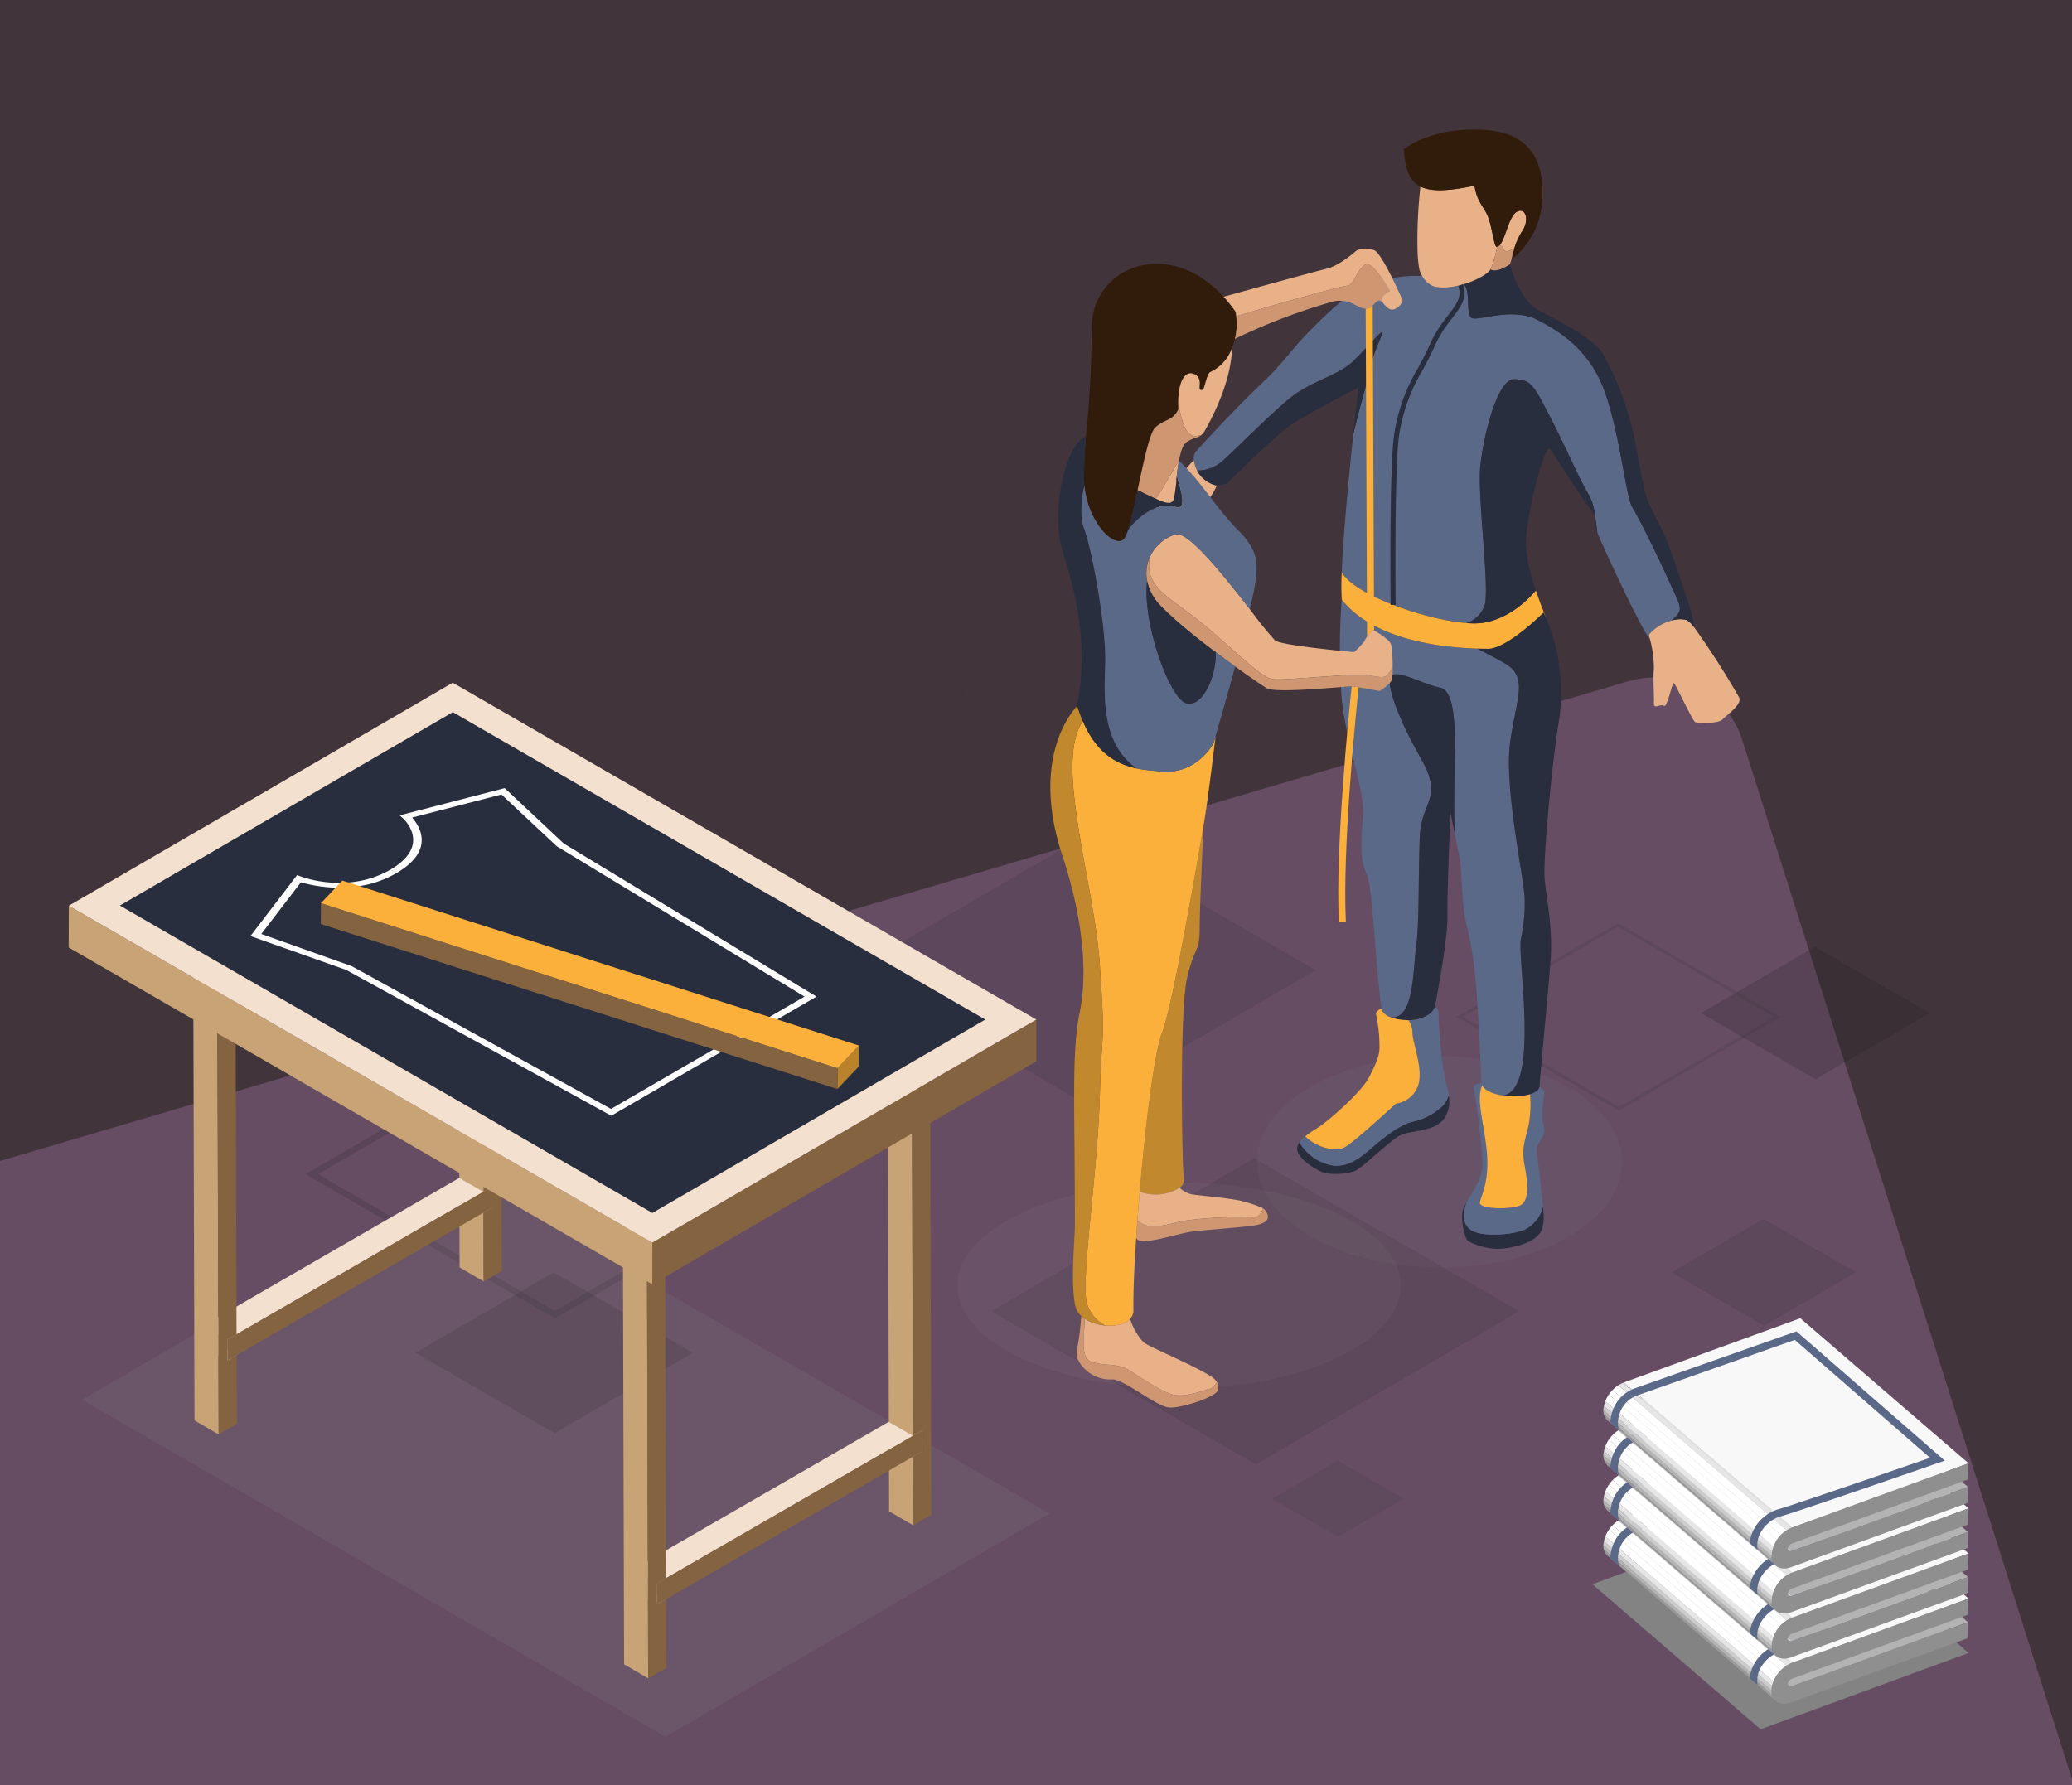 <svg xmlns="http://www.w3.org/2000/svg" xmlns:xlink="http://www.w3.org/1999/xlink" width="376" height="324" viewBox="0 0 376 324">
  <rect x="0" y="0" width="376" height="324" fill="#333333" stroke="none"/>
  <defs>
    <clipPath id="clip-path">
      <rect id="Rectángulo_34047" data-name="Rectángulo 34047" width="376" height="276" fill="#dc9ce8"/>
    </clipPath>
    <clipPath id="clip-path-2">
      <path id="Trazado_125062" data-name="Trazado 125062" d="M2193.773,1261.969l-30.527-26.326a.512.512,0,0,0,.52.055l30.527,26.325A.51.51,0,0,1,2193.773,1261.969Z" transform="translate(-2163.246 -1235.643)" fill="none"/>
    </clipPath>
    <clipPath id="clip-path-3">
      <path id="Trazado_125073" data-name="Trazado 125073" d="M2177.6,1245.763l-30.527-26.326a2.452,2.452,0,0,1-.772-1.989,5.925,5.925,0,0,1,3.728-4.927l30.527,26.326a5.923,5.923,0,0,0-3.727,4.926A2.451,2.451,0,0,0,2177.6,1245.763Z" transform="translate(-2146.297 -1212.522)" fill="none"/>
    </clipPath>
    <clipPath id="clip-path-4">
      <path id="Trazado_125080" data-name="Trazado 125080" d="M2193.773,1217.174l-30.527-26.326a.511.511,0,0,0,.52.055l30.527,26.326A.512.512,0,0,1,2193.773,1217.174Z" transform="translate(-2163.246 -1190.848)" fill="none"/>
    </clipPath>
    <clipPath id="clip-path-5">
      <path id="Trazado_125091" data-name="Trazado 125091" d="M2177.6,1200.97l-30.527-26.326a2.452,2.452,0,0,1-.772-1.989,5.925,5.925,0,0,1,3.728-4.927l30.527,26.325a5.924,5.924,0,0,0-3.727,4.927A2.451,2.451,0,0,0,2177.6,1200.97Z" transform="translate(-2146.297 -1167.729)" fill="none"/>
    </clipPath>
    <clipPath id="clip-path-6">
      <path id="Trazado_125098" data-name="Trazado 125098" d="M2193.773,1172.381l-30.527-26.326a.512.512,0,0,0,.52.055l30.527,26.325A.51.51,0,0,1,2193.773,1172.381Z" transform="translate(-2163.246 -1146.055)" fill="none"/>
    </clipPath>
    <clipPath id="clip-path-7">
      <path id="Trazado_125109" data-name="Trazado 125109" d="M2177.6,1156.177l-30.527-26.326a2.452,2.452,0,0,1-.772-1.989,5.924,5.924,0,0,1,3.728-4.926l30.527,26.325a5.924,5.924,0,0,0-3.727,4.926A2.45,2.45,0,0,0,2177.6,1156.177Z" transform="translate(-2146.297 -1122.936)" fill="none"/>
    </clipPath>
    <clipPath id="clip-path-8">
      <path id="Trazado_125116" data-name="Trazado 125116" d="M2193.773,1127.586l-30.527-26.326a.51.51,0,0,0,.52.055l30.527,26.326A.512.512,0,0,1,2193.773,1127.586Z" transform="translate(-2163.246 -1101.26)" fill="none"/>
    </clipPath>
    <clipPath id="clip-path-9">
      <path id="Trazado_125127" data-name="Trazado 125127" d="M2177.6,1111.382l-30.527-26.326a2.452,2.452,0,0,1-.772-1.989,5.925,5.925,0,0,1,3.728-4.926l30.527,26.325a5.924,5.924,0,0,0-3.727,4.927A2.451,2.451,0,0,0,2177.6,1111.382Z" transform="translate(-2146.297 -1078.141)" fill="none"/>
    </clipPath>
  </defs>
  <g id="Grupo_96748" data-name="Grupo 96748" transform="translate(-1020 -2260)">
    <g id="Grupo_88471" data-name="Grupo 88471" transform="translate(1020 2260)">
      <rect id="Rectángulo_33717" data-name="Rectángulo 33717" width="376" height="324" fill="#f739a8" opacity="0.07"/>
      <g id="Grupo_88470" data-name="Grupo 88470" transform="translate(0 45)">
        <rect id="Rectángulo_33714" data-name="Rectángulo 33714" width="376" height="279" fill="none" opacity="0.07"/>
        <g id="Enmascarar_grupo_61" data-name="Enmascarar grupo 61" transform="translate(0 3)" opacity="0.24" clip-path="url(#clip-path)">
          <path id="Trazado_122678" data-name="Trazado 122678" d="M16.343,0,458.581,4.5c9.118.093,16.585,7.337,16.678,16.18L479.4,415.709a15.867,15.867,0,0,1-16.342,15.844l-442.238-4.5c-9.118-.093-16.585-7.337-16.678-16.18L0,15.845A15.867,15.867,0,0,1,16.343,0Z" transform="translate(440.236 477.956) rotate(163)" fill="#dc9ce8"/>
        </g>
      </g>
    </g>
    <g id="Grupo_89669" data-name="Grupo 89669" transform="translate(341.472 2087.941)" style="isolation: isolate">
      <g id="Grupo_89501" data-name="Grupo 89501" transform="translate(858.325 382.273)" opacity="0.111" style="mix-blend-mode: screen;isolation: isolate">
        <g id="Grupo_89500" data-name="Grupo 89500" transform="translate(0 0)">
          <path id="Trazado_124996" data-name="Trazado 124996" d="M1519.772,1041.044l-47.792,27.773-48.1-27.773,47.792-27.773Z" transform="translate(-1423.875 -1013.271)" fill="#161616"/>
        </g>
      </g>
      <g id="Grupo_89503" data-name="Grupo 89503" transform="translate(981.893 393.3)" opacity="0.12" style="mix-blend-mode: screen;isolation: isolate">
        <g id="Grupo_89502" data-name="Grupo 89502" transform="translate(0)">
          <path id="Trazado_124997" data-name="Trazado 124997" d="M1998.5,1071.244l-16.655,9.678-16.765-9.679,16.655-9.679Z" transform="translate(-1965.078 -1061.564)" fill="#161616"/>
        </g>
      </g>
      <g id="Grupo_89505" data-name="Grupo 89505" transform="translate(909.362 437.142)" opacity="0.12" style="mix-blend-mode: screen;isolation: isolate">
        <g id="Grupo_89504" data-name="Grupo 89504">
          <path id="Trazado_124998" data-name="Trazado 124998" d="M1671.3,1260.5l-11.906,6.919-11.984-6.919,11.906-6.919Z" transform="translate(-1647.406 -1253.584)" fill="#2c2c2c"/>
        </g>
      </g>
      <g id="Grupo_89507" data-name="Grupo 89507" transform="translate(753.898 402.979)" opacity="0.153" style="mix-blend-mode: screen;isolation: isolate">
        <g id="Grupo_89506" data-name="Grupo 89506" transform="translate(0 0)">
          <path id="Trazado_124999" data-name="Trazado 124999" d="M1016.9,1118.554l-25.118,14.6-25.282-14.6,25.118-14.6Z" transform="translate(-966.503 -1103.957)" fill="#161616"/>
        </g>
      </g>
      <g id="Grupo_89509" data-name="Grupo 89509" transform="translate(748.833 327.619)" opacity="0.153" style="mix-blend-mode: screen;isolation: isolate">
        <g id="Grupo_89508" data-name="Grupo 89508" transform="translate(0)">
          <path id="Trazado_125000" data-name="Trazado 125000" d="M1026.086,797.576l-40.75,23.682-41.017-23.681,40.75-23.682Z" transform="translate(-944.319 -773.895)" fill="#161616"/>
        </g>
      </g>
      <g id="Grupo_89511" data-name="Grupo 89511" transform="translate(987.191 343.91)" opacity="0.178" style="mix-blend-mode: screen;isolation: isolate">
        <g id="Grupo_89510" data-name="Grupo 89510" transform="translate(0 0)">
          <path id="Trazado_125001" data-name="Trazado 125001" d="M2029.764,857.261l-20.673,12.014-20.808-12.013,20.673-12.014Z" transform="translate(-1988.283 -845.248)" fill="#161616"/>
        </g>
      </g>
      <g id="Grupo_89513" data-name="Grupo 89513" transform="translate(833.449 323.851)" opacity="0.117" style="mix-blend-mode: screen;isolation: isolate">
        <g id="Grupo_89512" data-name="Grupo 89512" transform="translate(0 0)">
          <path id="Trazado_125002" data-name="Trazado 125002" d="M1398.762,781.673l-41.783,24.282-42.055-24.28,41.783-24.282Z" transform="translate(-1314.924 -757.392)" fill="#161616"/>
        </g>
      </g>
      <g id="Grupo_89515" data-name="Grupo 89515" transform="translate(942.861 339.601)" opacity="0.14" style="mix-blend-mode: screen;isolation: isolate">
        <g id="Grupo_89514" data-name="Grupo 89514" transform="translate(0 0)">
          <path id="Trazado_125003" data-name="Trazado 125003" d="M1823.411,826.373l29.478,17.019-29.287,17.02-29.479-17.019Zm.188,33.355,28.109-16.335-28.294-16.335-28.109,16.335,28.294,16.335Z" transform="translate(-1794.124 -826.373)" fill="#2c2c2c"/>
        </g>
      </g>
      <g id="Grupo_89517" data-name="Grupo 89517" transform="translate(733.966 359.024)" opacity="0.161" style="mix-blend-mode: screen;isolation: isolate">
        <g id="Grupo_89516" data-name="Grupo 89516" transform="translate(0 0)">
          <path id="Trazado_125004" data-name="Trazado 125004" d="M924.191,911.441l45.278,26.142-44.984,26.142-45.279-26.141Zm.287,50.966L967.2,937.583l-43-24.825-42.718,24.825,43,24.824Z" transform="translate(-879.207 -911.441)" fill="#161616"/>
        </g>
      </g>
      <g id="Grupo_89527" data-name="Grupo 89527" transform="translate(885.867 195.577)">
        <g id="Grupo_89518" data-name="Grupo 89518" transform="translate(20.781 168.152)" opacity="0.095" style="isolation: isolate">
          <path id="Trazado_125005" data-name="Trazado 125005" d="M1691.961,937.668c12.971,7.489,13.037,19.629.15,27.119s-33.846,7.49-46.817,0-13.039-19.631-.153-27.12S1678.99,930.179,1691.961,937.668Z" transform="translate(-1635.521 -932.051)" fill="#838383"/>
        </g>
        <g id="Grupo_89526" data-name="Grupo 89526" transform="translate(0 0)">
          <g id="Grupo_89519" data-name="Grupo 89519" transform="translate(9.301 24.439)">
            <path id="Trazado_125006" data-name="Trazado 125006" d="M1671.49,367.306c-2.661-5.854-5.55-11.555-6.69-13.456s-2.2-12.924-4.866-20.6-7.906-11.222-13-13.707c-4.333-1.688-9.453.306-11,.051s-.348-4.184-1.545-6.04c-.042-.065-.068-.123-.1-.184a10.629,10.629,0,0,1-5.537.412,4.189,4.189,0,0,1-2.085-1.895,27.555,27.555,0,0,0-4.707.267c-4.587.737-5.723.84-7.107,1.91a100.767,100.767,0,0,0-9.007,8.239c-2.308,2.357-4.838,5.789-7.3,8.135-6.823,6.5-12.271,12.591-12.924,13.3a2.138,2.138,0,0,0-.37,1.6,5.17,5.17,0,0,0,.583,1.865,6.957,6.957,0,0,0,4.763-1.866c2.281-2.048,7.982-7.872,11.973-11.179s8.9-4.105,11.746-6.956,5.131-5.588,5.131-5.045-2.052,4.475-2.737,8.465c-.289,1.684-1.41,5.2-2.531,10.02-.787,7.488-1.826,18.216-2.1,25.031,2.391,4.194,15.36,8.661,22.668,9.206a5.174,5.174,0,0,0,3.284-3.3c.891-3.32-1.369-19.746-.8-25.22s3.079-15.851,6.175-15.737,3.518,1.14,6.368,6.614,5.132,10.947,7.07,14.254c1.211,2.067,1.131,3.911,1.624,6.99l.013.034c.77,1.954,7.29,16.121,9.244,18.93a2.594,2.594,0,0,0,.261.312c-.113-.458-.193-.747-.193-.747a8.073,8.073,0,0,1,4.138-2.592C1674.165,372.428,1673.812,372.415,1671.49,367.306Z" transform="translate(-1585.242 -309.763)" fill="#5b6989"/>
            <path id="Trazado_125007" data-name="Trazado 125007" d="M1801.71,312.443c1.546.256,6.665-1.738,11-.051-.3-.146-.588-.306-.868-.473l1.563-1.008c-3.547-2.2-5.021-8.3-5.021-8.3-2.573,1.7-3.531.936-3.531.936-.353.723-2.394,1.933-4.787,2.668.032.061.059.119.1.184C1801.362,308.259,1800.165,312.187,1801.71,312.443Z" transform="translate(-1751.016 -302.615)" fill="#292e3f"/>
          </g>
          <g id="Grupo_89520" data-name="Grupo 89520">
            <path id="Trazado_125008" data-name="Trazado 125008" d="M1778.57,345.437c0,.017,0,.034.007.051C1778.574,345.471,1778.572,345.454,1778.57,345.437Z" transform="translate(-1725.128 -311.221)" fill="#5b6989"/>
            <path id="Trazado_125009" data-name="Trazado 125009" d="M1778.145,341.827c0,.01,0,.02,0,.03C1778.147,341.847,1778.146,341.837,1778.145,341.827Z" transform="translate(-1724.8 -308.435)" fill="#5b6989"/>
            <path id="Trazado_125010" data-name="Trazado 125010" d="M1779.015,349.08l.011.089Z" transform="translate(-1725.472 -314.032)" fill="#5b6989"/>
            <path id="Trazado_125011" data-name="Trazado 125011" d="M1780.483,360.208c0,.02.006.039.009.059C1780.489,360.247,1780.486,360.228,1780.483,360.208Z" transform="translate(-1726.604 -322.619)" fill="#5b6989"/>
            <path id="Trazado_125012" data-name="Trazado 125012" d="M1780.993,363.718c0,.011,0,.022.005.033C1781,363.74,1780.995,363.729,1780.993,363.718Z" transform="translate(-1726.998 -325.328)" fill="#5b6989"/>
            <path id="Trazado_125013" data-name="Trazado 125013" d="M1779.487,352.81c0,.032.008.065.012.1C1779.5,352.875,1779.491,352.842,1779.487,352.81Z" transform="translate(-1725.836 -316.911)" fill="#5b6989"/>
            <path id="Trazado_125014" data-name="Trazado 125014" d="M1779.979,356.55c0,.027.007.054.011.081C1779.986,356.6,1779.982,356.577,1779.979,356.55Z" transform="translate(-1726.215 -319.797)" fill="#5b6989"/>
            <path id="Trazado_125015" data-name="Trazado 125015" d="M1827.79,266.475c.042,0,.085,0,.129,0l.132.011a4.744,4.744,0,0,1,.505.083,1.162,1.162,0,0,0-.005.153,1.106,1.106,0,0,0,.054.328.717.717,0,0,0,.05.114c.181.332.665.532,1.932-.285a11.818,11.818,0,0,1,1.392-3.032c1.39-2.03.671-4.442-.958-3.55-1.471.805-2.107,5.239-3.231,6.173Z" transform="translate(-1763.11 -245.377)" fill="#e8b188"/>
            <path id="Trazado_125016" data-name="Trazado 125016" d="M1765.8,258.439c3.8,1,9.7-1.8,10.325-3.08.1-.21.2-.453.3-.711.027-.072.053-.144.08-.218.079-.225.155-.458.227-.693a17.432,17.432,0,0,0,.536-2.221c0-.013,0-.025.005-.037a1.217,1.217,0,0,0,.015-.213c-.459.034-.614-2.035-1.35-4.677s-2.144-2.923-2.722-6.424c-4.926,1.05-7.939,1.083-9.8.166a85.825,85.825,0,0,0-.519,12.041,24.8,24.8,0,0,0,.261,2.643,4.454,4.454,0,0,0,.559,1.53A4.191,4.191,0,0,0,1765.8,258.439Z" transform="translate(-1712.991 -229.984)" fill="#e8b188"/>
            <path id="Trazado_125017" data-name="Trazado 125017" d="M1764.99,205.757c.578,3.5,1.986,3.782,2.722,6.424s.89,4.712,1.35,4.677a.7.7,0,0,0,.381-.183c1.124-.934,1.76-5.368,3.23-6.173,1.629-.892,2.348,1.521.958,3.55a11.809,11.809,0,0,0-1.392,3.032q-.068.217-.127.42c-.039.135-.075.265-.108.389-.066.248-.12.47-.162.656s-.073.335-.094.439-.03.16-.03.16a14.5,14.5,0,0,0,5.389-9.121c.8-5.848-.014-13.647-10.008-14.368s-14.92,3.5-14.92,3.5c.255,3.43.881,5.717,3.009,6.764C1757.051,206.84,1760.064,206.807,1764.99,205.757Z" transform="translate(-1704.763 -195.577)" fill="#311b0b"/>
            <path id="Trazado_125018" data-name="Trazado 125018" d="M1824.849,290.457s.01-.057.03-.16.052-.253.094-.439.1-.408.162-.656c.033-.124.069-.254.109-.389s.082-.276.127-.42c-1.266.817-1.75.616-1.932.285a.72.72,0,0,1-.05-.114,1.116,1.116,0,0,1-.055-.328,1.185,1.185,0,0,1,.006-.153,4.809,4.809,0,0,0-.505-.083l-.132-.011c-.044,0-.087,0-.129,0a.7.7,0,0,1-.381.183,1.223,1.223,0,0,1-.015.213l-.005.037a17.432,17.432,0,0,1-.536,2.221c-.072.235-.148.468-.227.693-.027.074-.053.147-.08.218-.1.259-.2.5-.3.711,0,0,.958.768,3.531-.936l.287-.868Z" transform="translate(-1757.895 -266.886)" fill="#ce9772"/>
            <path id="Trazado_125019" data-name="Trazado 125019" d="M1963.213,598.917a149.1,149.1,0,0,0-8.137-12.675,4.553,4.553,0,0,0-1.333-1.319c-1.507-.5-4.88.239-6.889,2.679,0,0,.08.289.193.747a19.956,19.956,0,0,1,.724,5.473c-.18,1.786.078,5.209.013,5.956-.144,1.651,1.148.216,1.794.718s1.507-4.45,1.866-4.091,3.373,6.818,3.8,7.033,4.234.359,5.023-.5S1963.931,600.209,1963.213,598.917Z" transform="translate(-1854.989 -495.913)" fill="#e8b188"/>
            <path id="Trazado_125020" data-name="Trazado 125020" d="M1553.82,458.433c-1.372,1.209-4.967,6.045-5.859,6.937s-3.032,6.421-3.389,7.4.8,1.07,1.338.714,3.42-3.632,4.133-4.167a6.654,6.654,0,0,1,2.794-1.026c.8-.089,3.26-2.583,3.706-2.851a10.876,10.876,0,0,0,1.453-2.464,1.272,1.272,0,0,1-.275-.021A5.376,5.376,0,0,1,1553.82,458.433Z" transform="translate(-1544.505 -398.418)" fill="#e8b188"/>
          </g>
          <g id="Grupo_89521" data-name="Grupo 89521" transform="translate(28.042 175.26)">
            <path id="Trazado_125021" data-name="Trazado 125021" d="M1667.358,973.248c.317,1.378,2.426,2.861,4.137,3.716s4.847.456,6.215,0,6.328-5.486,8.324-6.5,6.373-.515,8.119-3.251a5.57,5.57,0,0,0,.677-4.033,5.186,5.186,0,0,1-1.147,1.979,11.4,11.4,0,0,1-5.531,2.851c-2.167.57-4.847,2.623-7.025,4.5s-4.264,3.649-7.115,3.452a8.757,8.757,0,0,1-6.253-4.219A1.885,1.885,0,0,0,1667.358,973.248Z" transform="translate(-1667.323 -963.181)" fill="#292e3f"/>
            <path id="Trazado_125022" data-name="Trazado 125022" d="M1799.508,1055.307a11.582,11.582,0,0,0,4.825,1.417c1.939.188,6.5-.687,8.1-2.626.936-1.137.93-2.969.711-5.048a6.346,6.346,0,0,1-3.327,4.21c-2.224.969-6.956,1.254-9.123.4s-2.216-3.144-1.427-5.349a7.409,7.409,0,0,0-.6,1.188C1798.062,1051.209,1798.9,1054.768,1799.508,1055.307Z" transform="translate(-1768.517 -1028.874)" fill="#292e3f"/>
          </g>
          <g id="Grupo_89522" data-name="Grupo 89522" transform="translate(35.791 85.311)">
            <path id="Trazado_125023" data-name="Trazado 125023" d="M1734.11,630.894a31.067,31.067,0,0,0,.682-7.6c-.074-3.193-3.707-19.918-2.651-27.977s3.552-11.993-1.038-14.6c-1.483-.841-3.221-1.757-4.9-2.612-5.516-.176-18.5-1.229-24.59-8.882a120.754,120.754,0,0,0,0,17.977c.794,7.983,4.223,16.991,3.881,21.1-.516,6.188-.423,8.325.724,10.953,1.01,2.315,1.449,15.414,2.6,24.153.118.754.781,1.273,1.652,1.612,4.271.478,4.024-8.42,4.632-12.753s.38-13.988.684-20.222,4.257-6.69.3-13.76-6.3-13-5.62-14.9,5.768,1.216,9,1.824,2.625,10.491,2.625,13.76-.229,11.524.173,13.467c.3,1.462.591,2.853.712,3.431.3,1.444.391,5.171.681,8.479.369,4.2,1.068,4.293,1.98,11.363.588,4.561,1.052,14.608,1.307,21.166.144,1.322,2.022,2.105,4.155,2.38l0-.078C1737.5,657.7,1733.5,634.7,1734.11,630.894Z" transform="translate(-1701.264 -569.224)" fill="#5b6989"/>
            <path id="Trazado_125024" data-name="Trazado 125024" d="M1821.8,665.561a2.39,2.39,0,0,0,.037-.482c.564-7.171,1.976-20.952,2.058-24.058.161-6.086-1.115-11.223-1.186-13.907-.114-4.333,1.3-19.581,2.536-27.488a34.618,34.618,0,0,0-2.238-19.207c-.154-.341-.313-.677-.48-1.005,0,0-6.614,6.642-10.16,6.594-.441-.006-1.075-.013-1.859-.038,1.674.855,3.412,1.771,4.9,2.612,4.591,2.6,2.095,6.538,1.038,14.6s2.577,24.784,2.651,27.977a31.066,31.066,0,0,1-.682,7.6c-.608,3.8,3.39,26.8-3.007,28.278l0,.078C1818.251,667.481,1821.545,666.943,1821.8,665.561Z" transform="translate(-1785.567 -577.088)" fill="#292e3f"/>
            <path id="Trazado_125025" data-name="Trazado 125025" d="M1752.826,644.757c0-3.269.608-13.152-2.625-13.76s-8.322-3.725-9-1.824,1.667,7.83,5.62,14.9,0,7.526-.3,13.76-.076,15.889-.684,20.222-.361,13.231-4.632,12.753a9.863,9.863,0,0,0,4.556.437c1.71-.3,3.274-1.261,3.492-2.4.954-4.921,2.443-13.343,2.281-17.2-.1-2.276.531-17.979.531-17.979s.486,2.356.94,4.552C1752.6,656.282,1752.826,648.027,1752.826,644.757Z" transform="translate(-1731.992 -615.017)" fill="#292e3f"/>
          </g>
          <path id="Trazado_125026" data-name="Trazado 125026" d="M1728.245,556.655c-5.919.927-22.878-4.3-25.647-9.157a46.215,46.215,0,0,0,0,4.961c6.96,8.741,22.9,8.872,26.449,8.921s10.16-6.594,10.16-6.594c.167.329.326.665.48,1.005-.25-.6-1.061-2.6-1.857-5.014C1736.382,552.482,1732.947,555.919,1728.245,556.655Z" transform="translate(-1666.45 -467.147)" fill="#fbb03b"/>
          <g id="Grupo_89523" data-name="Grupo 89523" transform="translate(44.974 28.061)">
            <path id="Trazado_125027" data-name="Trazado 125027" d="M1741.522,376.68c-.011-1.034-.262-25.388.671-31.114a33.235,33.235,0,0,1,4.275-11.829c.725-1.345,1.474-2.736,2.188-4.357a24.772,24.772,0,0,1,3.267-5.224c1.572-2.065,2.611-3.429,1.864-5.346l.85-.331c.933,2.394-.356,4.087-1.988,6.23a24.012,24.012,0,0,0-3.158,5.039c-.728,1.654-1.487,3.061-2.22,4.422a32.494,32.494,0,0,0-4.177,11.543c-.92,5.648-.661,30.7-.658,30.957Z" transform="translate(-1741.484 -318.479)" fill="#292e3f"/>
          </g>
          <g id="Grupo_89524" data-name="Grupo 89524" transform="translate(9.898 32.734)">
            <path id="Trazado_125028" data-name="Trazado 125028" d="M1880.271,395.223a4.558,4.558,0,0,1,1.333,1.319,1.224,1.224,0,0,0,.014-.16c0-1.479-2.266-7.988-4.53-14.469-1.1-3.153-3.3-6.545-4.141-9.1-.891-2.716-1.687-9.106-2.687-12.761a52.372,52.372,0,0,0-5.252-13.223c-1.316-2.118-5.986-5.011-11.8-7.879l-1.563,1.009c.28.167.568.327.868.473,5.094,2.486,10.339,6.029,13,13.707s3.726,18.7,4.865,20.6,4.029,7.6,6.69,13.456c2.322,5.109,2.675,5.123.453,7.115A5.16,5.16,0,0,1,1880.271,395.223Z" transform="translate(-1791.415 -338.947)" fill="#292e3f"/>
            <path id="Trazado_125029" data-name="Trazado 125029" d="M1817.134,400.6c-2.851-5.474-3.272-6.5-6.369-6.614s-5.605,10.263-6.175,15.737,1.689,21.9.8,25.22a5.174,5.174,0,0,1-3.284,3.3,13.509,13.509,0,0,0,2.98-.049c4.7-.737,8.136-4.174,9.582-5.878a30.88,30.88,0,0,1-1.809-8.483c0-4.885,3.429-18.483,4.4-17.139s6.107,9.526,7.328,10.87.5,2.35,1.247,4.281c-.493-3.079-.413-4.923-1.625-6.99C1822.266,411.543,1819.985,406.069,1817.134,400.6Z" transform="translate(-1753.187 -381.416)" fill="#292e3f"/>
            <path id="Trazado_125030" data-name="Trazado 125030" d="M1621.469,356.672c0-.543-2.281,2.194-5.131,5.045s-7.754,3.649-11.746,6.956-9.693,9.131-11.973,11.179a6.957,6.957,0,0,1-4.763,1.866,5.321,5.321,0,0,0,3.318,2.658,4.459,4.459,0,0,0,2.128-.308s8.832-8.92,12.2-11.061c2.425-1.54,11.632-6.386,11.632-6.386s-.412,3.551-.937,8.536c1.12-4.818,2.242-8.336,2.531-10.02C1619.416,361.146,1621.469,357.215,1621.469,356.672Z" transform="translate(-1587.855 -352.572)" fill="#292e3f"/>
          </g>
          <g id="Grupo_89525" data-name="Grupo 89525" transform="translate(28.477 159.144)">
            <path id="Trazado_125031" data-name="Trazado 125031" d="M1814.417,960.86c-.605-1.672.147-5.975.147-5.975.014-.36-.331-.682-.909-.959-.109.587-.768,1.02-1.7,1.3a21.737,21.737,0,0,1-.24,5.5c-.684,3.041-1.369,4.181-.745,7.478s.9,6.587-1.006,7.271-7.372.608-7.126-.635,1.732-3.7,1.275-9.02-2.013-9.491-.856-12.227a1.548,1.548,0,0,1-.144-.492c-.961.231-1.528.6-1.384,1.121a112.3,112.3,0,0,1,1.6,13.515c.088,2.628-1.832,5.275-2.906,7.1-.788,2.205-.739,4.494,1.427,5.349s6.9.57,9.123-.4a6.344,6.344,0,0,0,3.326-4.21c-.154-1.464-.411-3.051-.521-4.607-.266-3.763-.874-5-.532-6.243S1815.022,962.533,1814.417,960.86Z" transform="translate(-1770.106 -939.286)" fill="#5b6989"/>
            <path id="Trazado_125032" data-name="Trazado 125032" d="M1694.455,893.759a1.52,1.52,0,0,0-.654-1.162c-.217,1.135-1.782,2.092-3.492,2.4a7.758,7.758,0,0,1-1.315.094,4.056,4.056,0,0,1,.745,2.205c-.057,1.881,1.939,6.328,1.084,9.465a4.961,4.961,0,0,1-4.105,3.478s-8.04,7.469-9.522,8.039c-1.418.546-4.5.2-6.913-2.1a5.965,5.965,0,0,0-1.05,1.1,8.756,8.756,0,0,0,6.253,4.219c2.851.2,4.937-1.571,7.115-3.452s4.859-3.934,7.025-4.5a11.4,11.4,0,0,0,5.531-2.851,5.186,5.186,0,0,0,1.147-1.979c-.239-1.679-.85-3.57-1.155-5.888C1694.577,898.492,1694.455,893.759,1694.455,893.759Z" transform="translate(-1669.231 -892.597)" fill="#5b6989"/>
            <path id="Trazado_125033" data-name="Trazado 125033" d="M1680.745,919.447c1.482-.57,9.522-8.039,9.522-8.039a4.961,4.961,0,0,0,4.105-3.478c.855-3.136-1.14-7.583-1.083-9.464a4.057,4.057,0,0,0-.745-2.205c-1.953,0-4.641-.546-4.892-2.143-.693.353-1.084.754-.965,1.157a26.784,26.784,0,0,1,.608,6.158c-.035,1.838-1.507,4.407-1.882,5.161-1.351,2.7-7.526,8.124-9.522,9.322a15.909,15.909,0,0,0-2.059,1.436C1676.243,919.646,1679.328,919.993,1680.745,919.447Z" transform="translate(-1672.781 -893.769)" fill="#fbb03b"/>
            <path id="Trazado_125034" data-name="Trazado 125034" d="M1813.813,967.477c.456,5.321-1.031,7.776-1.275,9.02s5.223,1.319,7.127.635,1.63-3.974,1.006-7.271.061-4.437.745-7.478a21.747,21.747,0,0,0,.24-5.5c-2.71.8-7.76.3-8.7-1.634C1811.8,957.987,1813.358,962.156,1813.813,967.477Z" transform="translate(-1779.812 -940.944)" fill="#fbb03b"/>
          </g>
        </g>
      </g>
      <g id="Grupo_89536" data-name="Grupo 89536" transform="translate(852.238 217.172)">
        <ellipse id="Elipse_4732" data-name="Elipse 4732" cx="40.23" cy="18.694" rx="40.23" ry="18.694" transform="translate(0 169.528)" fill="#999" opacity="0.082"/>
        <g id="Grupo_89535" data-name="Grupo 89535" transform="translate(0.894 0)">
          <path id="Trazado_125035" data-name="Trazado 125035" d="M1700.14,680.888l1.272-.063c-.658-13.214,1.817-37.771,2.313-42.49-.526-.083-.982-.146-1.263-.167C1701.972,642.831,1699.477,667.555,1700.14,680.888Z" transform="translate(-1631.783 -558.709)" fill="#fbb03b"/>
          <path id="Trazado_125036" data-name="Trazado 125036" d="M1721.838,336.014l.254,59.511c.427-.634,1-1.317,1.24-1.143l.028.019-.252-58.945a1.779,1.779,0,0,1-1.238.561Z" transform="translate(-1648.613 -325.113)" fill="#fbb03b"/>
          <path id="Trazado_125037" data-name="Trazado 125037" d="M1542.226,815.407a8.194,8.194,0,0,0,7.221-.685,1.625,1.625,0,0,0,.793-1.465c-.327-2.127-.818-30.516.573-36.57s2.291-4.5,2.291-9c0-3.124.434-12.942.7-18.659-2.114,12.368-5.845,33.353-7.516,37.53C1544.9,790.032,1543.284,803.083,1542.226,815.407Z" transform="translate(-1510.01 -644.258)" fill="#c2882e"/>
          <path id="Trazado_125038" data-name="Trazado 125038" d="M1505.424,351.949c.675-1.138,1.459-4.747,2.277-8.6,1.065-5.013,2.186-10.438,3.2-11.363,1.8-1.636,3.035-1.08,4.195-3.289-.257-4.882,1.118-7.076,2.76-6.447,2.137.819.25,3.26,1.663,2.891.305-.08.739-2.971,1.365-3.218a7.6,7.6,0,0,0,3.945-4.4,11.682,11.682,0,0,0,.517-1.623,11.329,11.329,0,0,0,.12-4.937,26.084,26.084,0,0,0-2.157-2.707c-10.182-11.174-24.17-5.237-23.941,5.9a189.576,189.576,0,0,1-1.042,19.323c-.2,2.593-.349,5.095-.349,7.512C1497.979,348.922,1503.87,354.567,1505.424,351.949Z" transform="translate(-1475.866 -299.507)" fill="#311b0b"/>
          <g id="Grupo_89528" data-name="Grupo 89528" transform="translate(31.835 18.014)">
            <path id="Trazado_125039" data-name="Trazado 125039" d="M1558.127,465.628c.314-.838.428-4.287.94-7.006,0-.008,0-.015,0-.023-1.394,2.276-3.1,5.486-4.247,6.939C1556.969,466.489,1557.78,466.552,1558.127,465.628Z" transform="translate(-1551.568 -438.153)" fill="#e8b188"/>
            <path id="Trazado_125040" data-name="Trazado 125040" d="M1578.659,373.458c-.625.247-1.059,3.138-1.364,3.218-1.412.37.474-2.072-1.663-2.891-1.587-.608-2.92,1.427-2.776,5.969a4.638,4.638,0,0,1,.349,1.069c.6,2.626,1.353,4.594,3.223,4.186a2.112,2.112,0,0,1,.543-.065,3.372,3.372,0,0,0,.789-1.012c.873-1.546,4.712-8.432,4.845-14.877A7.6,7.6,0,0,1,1578.659,373.458Z" transform="translate(-1565.473 -369.055)" fill="#e8b188"/>
            <path id="Trazado_125041" data-name="Trazado 125041" d="M1551.511,421.167c-1.87.407-2.626-1.561-3.223-4.186a4.633,4.633,0,0,0-.349-1.069c.005.159.007.313.016.478-1.16,2.209-2.4,1.653-4.194,3.289-1.017.925-2.139,6.35-3.2,11.363,1.34.658,2.4,1.175,3.257,1.555,1.142-1.453,2.853-4.663,4.247-6.939.288-1.52.7-2.81,1.346-3.279,1.313-.955,1.973-.736,2.647-1.277A2.111,2.111,0,0,0,1551.511,421.167Z" transform="translate(-1540.558 -405.214)" fill="#ce9772"/>
          </g>
          <g id="Grupo_89529" data-name="Grupo 89529" transform="translate(33.418 51.829)">
            <path id="Trazado_125042" data-name="Trazado 125042" d="M1560.1,534.018c6.544,5.57,10.07,9.244,12.047,9.476s13.514-.962,16.14-.8,3.454.68,4.353.221a3.7,3.7,0,0,0,1.214-1.823,22.958,22.958,0,0,0-.264-3.84c-.268-1.017-2.651-2.326-3.1-2.632l-.028-.019c-.242-.173-.813.509-1.24,1.143a5.612,5.612,0,0,0-.505.875,13.046,13.046,0,0,1-1.868,1.948s-12.912-1.13-14.33-2.112a66.717,66.717,0,0,1-4.552-5.649c-4.6-5.936-11.245-14.3-13.5-13.6a7.663,7.663,0,0,0-4.664,4.089C1548.744,527.176,1553.558,528.449,1560.1,534.018Z" transform="translate(-1549.16 -517.159)" fill="#e8b188"/>
            <path id="Trazado_125043" data-name="Trazado 125043" d="M1550.04,544.081c2.936,3.138,9,7.757,13.582,11.058,2.826,2.034,5.092,3.568,5.715,3.943,1.636.982,14.423-.347,15.241-.347.046,0,.106,0,.173.009.281.021.737.084,1.263.167,1.587.25,3.81.68,3.81.68s2.023-1.273,2.241-2.091a13.858,13.858,0,0,0,.121-2.454,3.7,3.7,0,0,1-1.214,1.823c-.9.459-1.727-.062-4.353-.221s-14.163,1.034-16.14.8-5.5-3.906-12.046-9.476-11.358-6.843-10.3-12.731C1546.954,537.834,1547.3,541.148,1550.04,544.081Z" transform="translate(-1547.491 -531.114)" fill="#ce9772"/>
          </g>
          <g id="Grupo_89530" data-name="Grupo 89530" transform="translate(47.445)">
            <path id="Trazado_125044" data-name="Trazado 125044" d="M1645.985,307.476s-2.763-4.9-4.137-4.862-2.551,3.889-3.505,3.889c-.921,0-11.324,2.864-20.238,5.543a11.619,11.619,0,0,1-.253,4.114,110.526,110.526,0,0,1,17.839-6.786c3.038-.645,4.432,1.267,5.9,1.3l.033,0a1.779,1.779,0,0,0,1.238-.561c.581-.542.948-1.215,1.545-.737a4.518,4.518,0,0,1,.358.322,2.613,2.613,0,0,1-.272-.914C1644.581,308.193,1645.985,307.476,1645.985,307.476Z" transform="translate(-1615.814 -299.77)" fill="#ce9772"/>
            <path id="Trazado_125045" data-name="Trazado 125045" d="M1639.936,301.153a2.583,2.583,0,0,0,1.484-1.577s-3.618-8.348-5.1-9.09a4.353,4.353,0,0,0-3.247,0s-3.061,2.783-5.473,3.339c-1.908.44-13.787,3.724-18.67,5.078a26.069,26.069,0,0,1,2.157,2.707c.057.27.1.546.133.823,8.914-2.679,19.317-5.543,20.238-5.543.955,0,2.131-3.853,3.506-3.889s4.137,4.862,4.137,4.862-1.4.716-1.49,1.308a2.611,2.611,0,0,0,.272.914C1638.568,300.761,1638.978,301.472,1639.936,301.153Z" transform="translate(-1608.929 -290.157)" fill="#e8b188"/>
          </g>
          <g id="Grupo_89531" data-name="Grupo 89531" transform="translate(20.781 170.463)">
            <path id="Trazado_125046" data-name="Trazado 125046" d="M1499.079,1148.593c2.546.847,4.456.051,7,1.642s5.071,3.422,7.469,4.217,6.3-.913,7.012-1.014c.452-.063.921-.729,1.205-1.212a3.478,3.478,0,0,0-1.164-1.076c-3.719-2.308-11.368-5.358-12.187-6.177a11.154,11.154,0,0,1-2.4-4.221c-1.6,1.752-5.84,1.61-8.249-.028C1497.813,1143.648,1496.751,1147.818,1499.079,1148.593Z" transform="translate(-1496.327 -1116.986)" fill="#e8b188"/>
            <path id="Trazado_125047" data-name="Trazado 125047" d="M1547.1,1043.134c4.058-1.058,11.935-1.179,14-1a1.811,1.811,0,0,0,2.023-1.7,18.878,18.878,0,0,0-3.306-1.141c-1.69-.6-7.963-1.091-9.654-1.364a5.3,5.3,0,0,1-2.122-1.181,8.194,8.194,0,0,1-7.221.685c-.152,1.771-.29,3.514-.415,5.218C1541.927,1044.14,1544.069,1043.923,1547.1,1043.134Z" transform="translate(-1529.388 -1036.754)" fill="#e8b188"/>
            <path id="Trazado_125048" data-name="Trazado 125048" d="M1541.064,1058.9c2.564-.218,5.781-1.255,7.854-1.636s11.127-.927,12.654-1.364,2.127-1.036,1.527-2.236a1.936,1.936,0,0,0-.731-.767,1.811,1.811,0,0,1-2.023,1.7c-2.068-.18-9.946-.059-14,1-3.029.79-5.171,1.006-6.691-.476-.079,1.079-.155,2.145-.224,3.183C1539.7,1058.785,1540.174,1058.974,1541.064,1058.9Z" transform="translate(-1528.631 -1049.21)" fill="#ce9772"/>
            <path id="Trazado_125049" data-name="Trazado 125049" d="M1492.966,1138.963c-.353,5.462-1.231,6.532-.6,7.834a6.6,6.6,0,0,0,6.259,3.6c2.127,0,7.754,4.729,10.124,5.073,2.124.307,8.883-1.964,8.979-3.109a1.615,1.615,0,0,0-.145-1.5c-.284.483-.753,1.149-1.205,1.212-.716.1-4.615,1.809-7.012,1.014s-4.923-2.626-7.469-4.217-4.456-.8-7-1.642c-2.329-.774-1.266-4.944-1.311-7.868a5.144,5.144,0,0,1-.527-.4Z" transform="translate(-1492.144 -1115.619)" fill="#ce9772"/>
          </g>
          <g id="Grupo_89532" data-name="Grupo 89532" transform="translate(16 83.013)">
            <path id="Trazado_125050" data-name="Trazado 125050" d="M1514.336,669.966s-2.945,5.4-8.836,5.073c-5.35-.3-11.24-.731-14.851-9.106-5.315,7.418,2.1,29.3,3.076,44.317,1.017,15.595.415,9.44,0,23.577s-3.416,33.233-2.393,37.529a6.624,6.624,0,0,0,3.369,4.227c1.811.164,3.6-.214,4.511-1.217a2.338,2.338,0,0,0,.616-1.315c-.08-2.863.117-7.741.49-13.365.177-2.678.391-5.51.639-8.4,1.058-12.324,2.671-25.375,4.06-28.849,1.671-4.178,5.4-25.163,7.516-37.53.922-5.393,2.2-16.324,2.2-16.327C1514.486,669.451,1514.336,669.966,1514.336,669.966Z" transform="translate(-1484.742 -663.148)" fill="#fbb03b"/>
            <path id="Trazado_125051" data-name="Trazado 125051" d="M1477.793,761.945c-1.023-4.3,1.977-23.393,2.393-37.529s1.017-7.982,0-23.577c-.979-15.012-8.391-36.9-3.076-44.317a28.028,28.028,0,0,1-1.021-2.784s-8.861,8.509-2.718,27.107c3.619,10.955,4.691,21.053,3.164,28.471s-.873,17.186-.873,38.725c0,2.291-.873,10.69.109,14.726a3.47,3.47,0,0,0,1.127,1.755,7.6,7.6,0,0,0,4.264,1.65A6.623,6.623,0,0,1,1477.793,761.945Z" transform="translate(-1471.202 -653.737)" fill="#c2882e"/>
          </g>
          <g id="Grupo_89533" data-name="Grupo 89533" transform="translate(0 33.968)">
            <path id="Trazado_125052" data-name="Trazado 125052" d="M1401.263,642.539l-.136-.663S1401.171,642.754,1401.263,642.539Z" transform="translate(-1401.127 -595.539)" fill="#292e3f"/>
            <path id="Trazado_125053" data-name="Trazado 125053" d="M1485.963,480.175c.2-6.763-2.561-21.324-3.846-24.427-.8-1.941-.451-5.966.081-7.717-.052-.519-.081-1.049-.081-1.59,0-2.417.149-4.919.349-7.512-4.477,2.517-5.937,14.516-4.522,19.865,1.473,5.563,5.4,15.49,2.945,29.18,2.467,7.949,6.537,10.444,10.816,11.34C1485.167,494.8,1485.789,486.067,1485.963,480.175Z" transform="translate(-1460.004 -438.929)" fill="#292e3f"/>
            <path id="Trazado_125054" data-name="Trazado 125054" d="M1534.64,473.831c-.613,2.889-1.208,5.642-1.751,7.317,1.486-2.2,5.3-5.386,8.647-4.272,2.02.673,1.178-2.723.2-5.515a31.719,31.719,0,0,1-.533,4.115C1540.714,476.771,1539.336,476.139,1534.64,473.831Z" transform="translate(-1502.805 -463.956)" fill="#292e3f"/>
          </g>
          <g id="Grupo_89534" data-name="Grupo 89534" transform="translate(21.64 38.482)">
            <path id="Trazado_125055" data-name="Trazado 125055" d="M1524.278,471.269c-3.932-3.933-6.331-8.423-10.677-12.57-.174.924-.3,1.93-.407,2.891.981,2.792,1.823,6.189-.2,5.515-3.342-1.114-7.161,2.069-8.647,4.272a6.781,6.781,0,0,1-.526,1.282c-1.448,2.439-6.658-2.3-7.364-9.372-.532,1.751-.885,5.776-.081,7.717,1.285,3.1,4.046,17.664,3.846,24.427-.173,5.892-.8,14.621,5.742,19.14a33.776,33.776,0,0,0,5.056.55c5.891.327,8.836-5.073,8.836-5.073s.15-.514.4-1.388c.688-2.378,2.154-7.479,3.551-12.588-1.107-.8-2.3-1.671-3.515-2.583.015,5.32-2.887,10.288-5.553,9.183-2.978-1.235-7.81-14.669-6.918-22.093a7.391,7.391,0,0,1,5.159-8.491c2.256-.691,8.9,7.669,13.5,13.6.026-.117.055-.239.08-.351C1528.205,477.977,1528.532,475.523,1524.278,471.269Z" transform="translate(-1495.907 -458.699)" fill="#5b6989"/>
            <path id="Trazado_125056" data-name="Trazado 125056" d="M1554.678,576.619c2.665,1.105,5.567-3.863,5.552-9.183a87.751,87.751,0,0,1-10.067-8.475,9.173,9.173,0,0,1-2.4-4.435C1546.867,561.95,1551.7,575.384,1554.678,576.619Z" transform="translate(-1535.837 -532.647)" fill="#292e3f"/>
          </g>
        </g>
      </g>
      <g id="Grupo_89590" data-name="Grupo 89590" transform="translate(967.497 411.307)">
        <g id="Grupo_89537" data-name="Grupo 89537" transform="translate(0 34.428)" style="mix-blend-mode: multiply;isolation: isolate">
          <path id="Trazado_125057" data-name="Trazado 125057" d="M2165.932,1242.979l-30.527-26.326,37.73-13.847,30.528,26.326Z" transform="translate(-2135.405 -1202.807)" fill="#838383"/>
        </g>
        <g id="Grupo_89550" data-name="Grupo 89550" transform="translate(1.99 24.552)">
          <g id="Grupo_89548" data-name="Grupo 89548">
            <g id="Grupo_89547" data-name="Grupo 89547" style="isolation: isolate">
              <g id="Grupo_89538" data-name="Grupo 89538" transform="translate(3.617 4.279)">
                <path id="Trazado_125058" data-name="Trazado 125058" d="M2196.62,1210.149l-30.527-26.326,32.011-11.651,30.528,26.325Z" transform="translate(-2166.093 -1172.172)" fill="#b3b3b3"/>
              </g>
              <g id="Grupo_89541" data-name="Grupo 89541" transform="translate(3.097 15.875)" style="isolation: isolate">
                <g id="Grupo_89540" data-name="Grupo 89540" clip-path="url(#clip-path-2)">
                  <g id="Grupo_89539" data-name="Grupo 89539" style="isolation: isolate">
                    <path id="Trazado_125059" data-name="Trazado 125059" d="M2193.773,1261.969l-30.527-26.326a.428.428,0,0,0,.27.1l30.527,26.325a.427.427,0,0,1-.27-.1Z" transform="translate(-2163.246 -1235.643)" fill="#999"/>
                    <path id="Trazado_125060" data-name="Trazado 125060" d="M2195.249,1262.448l-30.527-26.326a.629.629,0,0,0,.146-.014l30.527,26.325a.6.6,0,0,1-.146.014Z" transform="translate(-2164.452 -1236.023)" fill="#b3b3b3"/>
                    <path id="Trazado_125061" data-name="Trazado 125061" d="M2196.052,1262.3l-30.528-26.325a.731.731,0,0,0,.1-.03l30.528,26.326a.768.768,0,0,1-.1.03Z" transform="translate(-2165.108 -1235.888)" fill="#ccc"/>
                  </g>
                </g>
              </g>
              <g id="Grupo_89542" data-name="Grupo 89542" transform="translate(3.729)">
                <path id="Trazado_125063" data-name="Trazado 125063" d="M2197.233,1186.727l-30.527-26.326,32.011-11.651,30.528,26.326Z" transform="translate(-2166.706 -1148.75)" fill="#f8f8f8"/>
              </g>
              <g id="Grupo_89545" data-name="Grupo 89545" transform="translate(0 11.651)" style="isolation: isolate">
                <g id="Grupo_89544" data-name="Grupo 89544" clip-path="url(#clip-path-3)">
                  <g id="Grupo_89543" data-name="Grupo 89543" style="isolation: isolate">
                    <path id="Trazado_125064" data-name="Trazado 125064" d="M2178.01,1271.634l-30.527-26.325a2.19,2.19,0,0,1-.681-1.133l30.527,26.325a2.19,2.19,0,0,0,.681,1.133Z" transform="translate(-2146.709 -1238.393)" fill="#999"/>
                    <path id="Trazado_125065" data-name="Trazado 125065" d="M2176.917,1267.1l-30.528-26.325a3.07,3.07,0,0,1-.092-.761l30.527,26.326a3.046,3.046,0,0,0,.092.761Z" transform="translate(-2146.297 -1234.99)" fill="#b3b3b3"/>
                    <path id="Trazado_125066" data-name="Trazado 125066" d="M2176.824,1262.891l-30.527-26.326c0-.032,0-.064,0-.1a4.054,4.054,0,0,1,.077-.674l30.527,26.326a4.058,4.058,0,0,0-.077.674c0,.033,0,.064,0,.1Z" transform="translate(-2146.297 -1231.543)" fill="#ccc"/>
                    <path id="Trazado_125067" data-name="Trazado 125067" d="M2177.251,1258.24l-30.527-26.325a4.89,4.89,0,0,1,.26-.868l30.527,26.326a4.9,4.9,0,0,0-.26.867Z" transform="translate(-2146.646 -1227.662)" fill="#e6e6e6"/>
                    <path id="Trazado_125068" data-name="Trazado 125068" d="M2178.675,1251.974l-30.527-26.326a6.006,6.006,0,0,1,.659-1.207l30.527,26.325a5.981,5.981,0,0,0-.659,1.207Z" transform="translate(-2147.81 -1222.264)" fill="#fff"/>
                    <path id="Trazado_125069" data-name="Trazado 125069" d="M2182.28,1247.115l-30.527-26.325a6.5,6.5,0,0,1,.679-.816l30.528,26.326a6.481,6.481,0,0,0-.68.816Z" transform="translate(-2150.756 -1218.612)" fill="#fff"/>
                    <path id="Trazado_125070" data-name="Trazado 125070" d="M2186,1242.492l-30.528-26.326a6.115,6.115,0,0,1,1.037-.851l30.528,26.325a6.071,6.071,0,0,0-1.037.852Z" transform="translate(-2153.795 -1214.805)" fill="#fff"/>
                    <path id="Trazado_125071" data-name="Trazado 125071" d="M2191.677,1239.71l-30.527-26.325a5.177,5.177,0,0,1,.814-.431l30.528,26.326a5.171,5.171,0,0,0-.814.431Z" transform="translate(-2158.437 -1212.874)" fill="#e6e6e6"/>
                    <path id="Trazado_125072" data-name="Trazado 125072" d="M2196.133,1238.926,2165.6,1212.6c.067-.028.134-.054.2-.079l30.527,26.326q-.1.037-.2.079Z" transform="translate(-2162.078 -1212.522)" fill="#e6e6e6"/>
                  </g>
                </g>
              </g>
              <g id="Grupo_89546" data-name="Grupo 89546" transform="translate(30.527 26.326)">
                <path id="Trazado_125074" data-name="Trazado 125074" d="M2349.126,1292.842l-.077,2.927-32.012,11.651a1.116,1.116,0,0,0-.7.926c-.01.371.289.563.665.426l32.011-11.651-.077,2.927-32.011,11.651c-2,.729-3.591-.293-3.539-2.28a5.924,5.924,0,0,1,3.728-4.926Z" transform="translate(-2313.385 -1292.842)" fill="#8f8f8f"/>
              </g>
            </g>
          </g>
          <g id="Grupo_89549" data-name="Grupo 89549" transform="translate(1.264 2.377)">
            <path id="Trazado_125075" data-name="Trazado 125075" d="M2186.989,1161.758l-29.461,10.387a6.654,6.654,0,0,0-4.091,4.68,6.747,6.747,0,0,0-.218,1.547l1.612,1.39a4.084,4.084,0,0,1-.069-2.6,5.287,5.287,0,0,1,3.226-3.733l28.7-10.12,24.543,21.4c-8.233,2.851-26.418,9.112-27.67,9.373a7.476,7.476,0,0,0-4.311,3.629,6.187,6.187,0,0,0-.727,2.48l1.42,1.224a4.687,4.687,0,0,1,.514-3.061,6.277,6.277,0,0,1,3.383-2.933c1.666-.347,27.841-9.42,28.954-9.806l1.115-.386Z" transform="translate(-2153.218 -1161.758)" fill="#5b6989"/>
          </g>
        </g>
        <g id="Grupo_89563" data-name="Grupo 89563" transform="translate(1.99 16.368)">
          <g id="Grupo_89561" data-name="Grupo 89561">
            <g id="Grupo_89560" data-name="Grupo 89560" style="isolation: isolate">
              <g id="Grupo_89551" data-name="Grupo 89551" transform="translate(3.617 4.279)">
                <path id="Trazado_125076" data-name="Trazado 125076" d="M2196.62,1165.354l-30.527-26.326,32.011-11.651,30.528,26.325Z" transform="translate(-2166.093 -1127.377)" fill="#b3b3b3"/>
              </g>
              <g id="Grupo_89554" data-name="Grupo 89554" transform="translate(3.097 15.875)" style="isolation: isolate">
                <g id="Grupo_89553" data-name="Grupo 89553" clip-path="url(#clip-path-4)">
                  <g id="Grupo_89552" data-name="Grupo 89552" style="isolation: isolate">
                    <path id="Trazado_125077" data-name="Trazado 125077" d="M2193.773,1217.174l-30.527-26.326a.427.427,0,0,0,.27.1l30.527,26.326a.429.429,0,0,1-.27-.1Z" transform="translate(-2163.246 -1190.848)" fill="#999"/>
                    <path id="Trazado_125078" data-name="Trazado 125078" d="M2195.249,1217.653l-30.527-26.326a.61.61,0,0,0,.146-.014l30.527,26.326a.629.629,0,0,1-.146.014Z" transform="translate(-2164.452 -1191.228)" fill="#b3b3b3"/>
                    <path id="Trazado_125079" data-name="Trazado 125079" d="M2196.052,1217.5l-30.528-26.326a.761.761,0,0,0,.1-.03l30.528,26.325a.752.752,0,0,1-.1.03Z" transform="translate(-2165.108 -1191.094)" fill="#ccc"/>
                  </g>
                </g>
              </g>
              <g id="Grupo_89555" data-name="Grupo 89555" transform="translate(3.729)">
                <path id="Trazado_125081" data-name="Trazado 125081" d="M2197.233,1141.934l-30.527-26.326,32.011-11.651,30.528,26.326Z" transform="translate(-2166.706 -1103.957)" fill="#f8f8f8"/>
              </g>
              <g id="Grupo_89558" data-name="Grupo 89558" transform="translate(0 11.651)" style="isolation: isolate">
                <g id="Grupo_89557" data-name="Grupo 89557" clip-path="url(#clip-path-5)">
                  <g id="Grupo_89556" data-name="Grupo 89556" style="isolation: isolate">
                    <path id="Trazado_125082" data-name="Trazado 125082" d="M2178.01,1226.84l-30.527-26.326a2.188,2.188,0,0,1-.681-1.133l30.527,26.326a2.194,2.194,0,0,0,.681,1.133Z" transform="translate(-2146.709 -1193.598)" fill="#999"/>
                    <path id="Trazado_125083" data-name="Trazado 125083" d="M2176.917,1222.3l-30.528-26.326a3.064,3.064,0,0,1-.092-.761l30.527,26.326a3.048,3.048,0,0,0,.092.761Z" transform="translate(-2146.297 -1190.195)" fill="#b3b3b3"/>
                    <path id="Trazado_125084" data-name="Trazado 125084" d="M2176.824,1218.1l-30.527-26.326c0-.031,0-.063,0-.1a4.049,4.049,0,0,1,.077-.674l30.527,26.326a4.052,4.052,0,0,0-.077.674c0,.032,0,.064,0,.1Z" transform="translate(-2146.297 -1186.75)" fill="#ccc"/>
                    <path id="Trazado_125085" data-name="Trazado 125085" d="M2177.251,1213.447l-30.527-26.325a4.873,4.873,0,0,1,.26-.867l30.527,26.325a4.911,4.911,0,0,0-.26.867Z" transform="translate(-2146.646 -1182.87)" fill="#e6e6e6"/>
                    <path id="Trazado_125086" data-name="Trazado 125086" d="M2178.675,1207.18l-30.527-26.325a5.992,5.992,0,0,1,.659-1.207l30.527,26.326a6,6,0,0,0-.659,1.207Z" transform="translate(-2147.81 -1177.47)" fill="#fff"/>
                    <path id="Trazado_125087" data-name="Trazado 125087" d="M2182.28,1202.322,2151.753,1176a6.529,6.529,0,0,1,.679-.816l30.528,26.326a6.474,6.474,0,0,0-.68.816Z" transform="translate(-2150.756 -1173.819)" fill="#fff"/>
                    <path id="Trazado_125088" data-name="Trazado 125088" d="M2186,1197.7l-30.528-26.326a6.081,6.081,0,0,1,1.037-.851l30.528,26.326a6.1,6.1,0,0,0-1.037.851Z" transform="translate(-2153.795 -1170.01)" fill="#fff"/>
                    <path id="Trazado_125089" data-name="Trazado 125089" d="M2191.677,1194.915l-30.527-26.326a5.229,5.229,0,0,1,.814-.432l30.528,26.326a5.2,5.2,0,0,0-.814.431Z" transform="translate(-2158.437 -1168.079)" fill="#e6e6e6"/>
                    <path id="Trazado_125090" data-name="Trazado 125090" d="M2196.133,1194.133l-30.528-26.326c.067-.028.134-.054.2-.078l30.527,26.325q-.1.037-.2.079Z" transform="translate(-2162.078 -1167.729)" fill="#e6e6e6"/>
                  </g>
                </g>
              </g>
              <g id="Grupo_89559" data-name="Grupo 89559" transform="translate(30.527 26.325)">
                <path id="Trazado_125092" data-name="Trazado 125092" d="M2349.126,1248.047l-.077,2.927-32.012,11.651a1.114,1.114,0,0,0-.7.925c-.01.371.289.563.665.427l32.011-11.651-.077,2.927-32.011,11.651c-2,.73-3.591-.293-3.539-2.28a5.924,5.924,0,0,1,3.728-4.927Z" transform="translate(-2313.385 -1248.047)" fill="#8f8f8f"/>
              </g>
            </g>
          </g>
          <g id="Grupo_89562" data-name="Grupo 89562" transform="translate(1.264 2.377)">
            <path id="Trazado_125093" data-name="Trazado 125093" d="M2186.989,1116.965l-29.461,10.387a6.654,6.654,0,0,0-4.091,4.68,6.744,6.744,0,0,0-.218,1.547l1.612,1.39a4.085,4.085,0,0,1-.069-2.6,5.286,5.286,0,0,1,3.226-3.733l28.7-10.12,24.543,21.4c-8.233,2.851-26.418,9.112-27.67,9.373a7.478,7.478,0,0,0-4.311,3.629,6.186,6.186,0,0,0-.727,2.48l1.42,1.225a4.688,4.688,0,0,1,.514-3.062,6.278,6.278,0,0,1,3.383-2.932c1.666-.347,27.841-9.42,28.954-9.806l1.115-.386Z" transform="translate(-2153.218 -1116.965)" fill="#5b6989"/>
          </g>
        </g>
        <g id="Grupo_89576" data-name="Grupo 89576" transform="translate(1.99 8.184)">
          <g id="Grupo_89574" data-name="Grupo 89574">
            <g id="Grupo_89573" data-name="Grupo 89573" style="isolation: isolate">
              <g id="Grupo_89564" data-name="Grupo 89564" transform="translate(3.617 4.279)">
                <path id="Trazado_125094" data-name="Trazado 125094" d="M2196.62,1120.561l-30.527-26.325,32.011-11.651,30.528,26.326Z" transform="translate(-2166.093 -1082.584)" fill="#b3b3b3"/>
              </g>
              <g id="Grupo_89567" data-name="Grupo 89567" transform="translate(3.097 15.875)" style="isolation: isolate">
                <g id="Grupo_89566" data-name="Grupo 89566" clip-path="url(#clip-path-6)">
                  <g id="Grupo_89565" data-name="Grupo 89565" style="isolation: isolate">
                    <path id="Trazado_125095" data-name="Trazado 125095" d="M2193.773,1172.381l-30.527-26.326a.429.429,0,0,0,.27.1l30.527,26.326a.428.428,0,0,1-.27-.1Z" transform="translate(-2163.246 -1146.055)" fill="#999"/>
                    <path id="Trazado_125096" data-name="Trazado 125096" d="M2195.249,1172.859l-30.527-26.325a.622.622,0,0,0,.146-.014l30.527,26.325a.609.609,0,0,1-.146.014Z" transform="translate(-2164.452 -1146.435)" fill="#b3b3b3"/>
                    <path id="Trazado_125097" data-name="Trazado 125097" d="M2196.052,1172.711l-30.528-26.325a.8.8,0,0,0,.1-.03l30.528,26.325a.766.766,0,0,1-.1.03Z" transform="translate(-2165.108 -1146.301)" fill="#ccc"/>
                  </g>
                </g>
              </g>
              <g id="Grupo_89568" data-name="Grupo 89568" transform="translate(3.729)">
                <path id="Trazado_125099" data-name="Trazado 125099" d="M2197.233,1097.139l-30.527-26.326,32.011-11.651,30.528,26.326Z" transform="translate(-2166.706 -1059.162)" fill="#f8f8f8"/>
              </g>
              <g id="Grupo_89571" data-name="Grupo 89571" transform="translate(0 11.652)" style="isolation: isolate">
                <g id="Grupo_89570" data-name="Grupo 89570" clip-path="url(#clip-path-7)">
                  <g id="Grupo_89569" data-name="Grupo 89569" style="isolation: isolate">
                    <path id="Trazado_125100" data-name="Trazado 125100" d="M2178.01,1182.046l-30.527-26.325a2.189,2.189,0,0,1-.681-1.133l30.527,26.325a2.189,2.189,0,0,0,.681,1.133Z" transform="translate(-2146.709 -1148.805)" fill="#999"/>
                    <path id="Trazado_125101" data-name="Trazado 125101" d="M2176.917,1177.51l-30.528-26.325a3.069,3.069,0,0,1-.092-.761l30.527,26.326a3.044,3.044,0,0,0,.092.761Z" transform="translate(-2146.297 -1145.402)" fill="#b3b3b3"/>
                    <path id="Trazado_125102" data-name="Trazado 125102" d="M2176.824,1173.3l-30.527-26.326c0-.032,0-.064,0-.1a4.057,4.057,0,0,1,.077-.675l30.527,26.326a4.049,4.049,0,0,0-.077.674c0,.033,0,.064,0,.1Z" transform="translate(-2146.297 -1141.956)" fill="#ccc"/>
                    <path id="Trazado_125103" data-name="Trazado 125103" d="M2177.251,1168.652l-30.527-26.326a4.89,4.89,0,0,1,.26-.867l30.527,26.326a4.9,4.9,0,0,0-.26.867Z" transform="translate(-2146.646 -1138.075)" fill="#e6e6e6"/>
                    <path id="Trazado_125104" data-name="Trazado 125104" d="M2178.675,1162.387l-30.527-26.326a5.992,5.992,0,0,1,.659-1.207l30.527,26.325a5.987,5.987,0,0,0-.659,1.207Z" transform="translate(-2147.81 -1132.677)" fill="#fff"/>
                    <path id="Trazado_125105" data-name="Trazado 125105" d="M2182.28,1157.527l-30.527-26.325a6.542,6.542,0,0,1,.679-.817l30.528,26.326a6.463,6.463,0,0,0-.68.816Z" transform="translate(-2150.756 -1129.024)" fill="#fff"/>
                    <path id="Trazado_125106" data-name="Trazado 125106" d="M2186,1152.9l-30.528-26.326a6.109,6.109,0,0,1,1.037-.851l30.528,26.325a6.091,6.091,0,0,0-1.037.851Z" transform="translate(-2153.795 -1125.217)" fill="#fff"/>
                    <path id="Trazado_125107" data-name="Trazado 125107" d="M2191.677,1150.122,2161.15,1123.8a5.179,5.179,0,0,1,.814-.432l30.528,26.325a5.223,5.223,0,0,0-.814.431Z" transform="translate(-2158.437 -1123.286)" fill="#e6e6e6"/>
                    <path id="Trazado_125108" data-name="Trazado 125108" d="M2196.133,1149.34l-30.528-26.326c.067-.028.134-.054.2-.078l30.527,26.325c-.067.025-.134.051-.2.079Z" transform="translate(-2162.078 -1122.936)" fill="#e6e6e6"/>
                  </g>
                </g>
              </g>
              <g id="Grupo_89572" data-name="Grupo 89572" transform="translate(30.527 26.326)">
                <path id="Trazado_125110" data-name="Trazado 125110" d="M2349.126,1203.254l-.077,2.927-32.012,11.651a1.115,1.115,0,0,0-.7.926c-.01.371.289.563.665.426l32.011-11.651-.077,2.927-32.011,11.651c-2,.73-3.591-.293-3.539-2.28a5.923,5.923,0,0,1,3.728-4.926Z" transform="translate(-2313.385 -1203.254)" fill="#8f8f8f"/>
              </g>
            </g>
          </g>
          <g id="Grupo_89575" data-name="Grupo 89575" transform="translate(1.264 2.377)">
            <path id="Trazado_125111" data-name="Trazado 125111" d="M2186.989,1072.17l-29.461,10.387a6.654,6.654,0,0,0-4.091,4.68,6.75,6.75,0,0,0-.218,1.548l1.612,1.39a4.084,4.084,0,0,1-.069-2.6,5.287,5.287,0,0,1,3.226-3.733l28.7-10.12,24.543,21.4c-8.233,2.851-26.418,9.112-27.67,9.373a7.478,7.478,0,0,0-4.311,3.629,6.186,6.186,0,0,0-.727,2.481l1.42,1.224a4.687,4.687,0,0,1,.514-3.061,6.277,6.277,0,0,1,3.383-2.933c1.666-.347,27.841-9.42,28.954-9.806l1.115-.386Z" transform="translate(-2153.218 -1072.17)" fill="#5b6989"/>
          </g>
        </g>
        <g id="Grupo_89589" data-name="Grupo 89589" transform="translate(1.99)">
          <g id="Grupo_89587" data-name="Grupo 89587">
            <g id="Grupo_89586" data-name="Grupo 89586" style="isolation: isolate">
              <g id="Grupo_89577" data-name="Grupo 89577" transform="translate(3.617 4.279)">
                <path id="Trazado_125112" data-name="Trazado 125112" d="M2196.62,1075.766l-30.527-26.326,32.011-11.651,30.528,26.326Z" transform="translate(-2166.093 -1037.789)" fill="#b3b3b3"/>
              </g>
              <g id="Grupo_89580" data-name="Grupo 89580" transform="translate(3.097 15.875)" style="isolation: isolate">
                <g id="Grupo_89579" data-name="Grupo 89579" clip-path="url(#clip-path-8)">
                  <g id="Grupo_89578" data-name="Grupo 89578" style="isolation: isolate">
                    <path id="Trazado_125113" data-name="Trazado 125113" d="M2193.773,1127.586l-30.527-26.326a.425.425,0,0,0,.27.1l30.527,26.326a.429.429,0,0,1-.27-.1Z" transform="translate(-2163.246 -1101.26)" fill="#999"/>
                    <path id="Trazado_125114" data-name="Trazado 125114" d="M2195.249,1128.066l-30.527-26.326a.628.628,0,0,0,.146-.014l30.527,26.325a.622.622,0,0,1-.146.014Z" transform="translate(-2164.452 -1101.642)" fill="#b3b3b3"/>
                    <path id="Trazado_125115" data-name="Trazado 125115" d="M2196.052,1127.917l-30.528-26.325a.731.731,0,0,0,.1-.03l30.528,26.326a.767.767,0,0,1-.1.03Z" transform="translate(-2165.108 -1101.506)" fill="#ccc"/>
                  </g>
                </g>
              </g>
              <g id="Grupo_89581" data-name="Grupo 89581" transform="translate(3.729)">
                <path id="Trazado_125117" data-name="Trazado 125117" d="M2197.233,1052.345l-30.527-26.325,32.011-11.651,30.528,26.326Z" transform="translate(-2166.706 -1014.369)" fill="#f8f8f8"/>
              </g>
              <g id="Grupo_89584" data-name="Grupo 89584" transform="translate(0 11.651)" style="isolation: isolate">
                <g id="Grupo_89583" data-name="Grupo 89583" clip-path="url(#clip-path-9)">
                  <g id="Grupo_89582" data-name="Grupo 89582" style="isolation: isolate">
                    <path id="Trazado_125118" data-name="Trazado 125118" d="M2178.01,1137.253l-30.527-26.325a2.191,2.191,0,0,1-.681-1.133l30.527,26.326a2.19,2.19,0,0,0,.681,1.132Z" transform="translate(-2146.709 -1104.012)" fill="#999"/>
                    <path id="Trazado_125119" data-name="Trazado 125119" d="M2176.917,1132.717l-30.528-26.326a3.07,3.07,0,0,1-.092-.761l30.527,26.326a3.047,3.047,0,0,0,.092.761Z" transform="translate(-2146.297 -1100.609)" fill="#b3b3b3"/>
                    <path id="Trazado_125120" data-name="Trazado 125120" d="M2176.824,1128.51l-30.527-26.325c0-.032,0-.064,0-.1a4.049,4.049,0,0,1,.077-.674l30.527,26.326a4.047,4.047,0,0,0-.077.674c0,.032,0,.064,0,.1Z" transform="translate(-2146.297 -1097.162)" fill="#ccc"/>
                    <path id="Trazado_125121" data-name="Trazado 125121" d="M2177.251,1123.859l-30.527-26.326a4.879,4.879,0,0,1,.26-.867l30.527,26.326a4.908,4.908,0,0,0-.26.867Z" transform="translate(-2146.646 -1093.281)" fill="#e6e6e6"/>
                    <path id="Trazado_125122" data-name="Trazado 125122" d="M2178.675,1117.593l-30.527-26.325a5.979,5.979,0,0,1,.659-1.207l30.527,26.325a6,6,0,0,0-.659,1.207Z" transform="translate(-2147.81 -1087.883)" fill="#fff"/>
                    <path id="Trazado_125123" data-name="Trazado 125123" d="M2182.28,1112.734l-30.527-26.325a6.523,6.523,0,0,1,.679-.817l30.528,26.325a6.493,6.493,0,0,0-.68.816Z" transform="translate(-2150.756 -1084.231)" fill="#fff"/>
                    <path id="Trazado_125124" data-name="Trazado 125124" d="M2186,1108.109l-30.528-26.325a6.088,6.088,0,0,1,1.037-.851l30.528,26.326a6.077,6.077,0,0,0-1.037.851Z" transform="translate(-2153.795 -1080.422)" fill="#fff"/>
                    <path id="Trazado_125125" data-name="Trazado 125125" d="M2191.677,1105.327,2161.15,1079a5.22,5.22,0,0,1,.814-.432l30.528,26.326a5.183,5.183,0,0,0-.814.432Z" transform="translate(-2158.437 -1078.491)" fill="#e6e6e6"/>
                    <path id="Trazado_125126" data-name="Trazado 125126" d="M2196.133,1104.545l-30.528-26.326c.067-.028.134-.054.2-.078l30.527,26.325q-.1.037-.2.079Z" transform="translate(-2162.078 -1078.141)" fill="#e6e6e6"/>
                  </g>
                </g>
              </g>
              <g id="Grupo_89585" data-name="Grupo 89585" transform="translate(30.527 26.326)">
                <path id="Trazado_125128" data-name="Trazado 125128" d="M2349.126,1158.459l-.077,2.927-32.012,11.651a1.115,1.115,0,0,0-.7.925c-.01.371.289.563.665.427l32.011-11.651-.077,2.927-32.011,11.651c-2,.73-3.591-.293-3.539-2.28a5.923,5.923,0,0,1,3.728-4.926Z" transform="translate(-2313.385 -1158.459)" fill="#8f8f8f"/>
              </g>
            </g>
          </g>
          <g id="Grupo_89588" data-name="Grupo 89588" transform="translate(1.264 2.377)">
            <path id="Trazado_125129" data-name="Trazado 125129" d="M2186.989,1027.377l-29.461,10.387a6.655,6.655,0,0,0-4.091,4.68,6.747,6.747,0,0,0-.218,1.548l1.612,1.39a4.085,4.085,0,0,1-.069-2.6,5.286,5.286,0,0,1,3.226-3.733l28.7-10.12,24.543,21.4c-8.233,2.851-26.418,9.112-27.67,9.373a7.477,7.477,0,0,0-4.311,3.628,6.186,6.186,0,0,0-.727,2.481l1.42,1.224a4.688,4.688,0,0,1,.514-3.062,6.278,6.278,0,0,1,3.383-2.932c1.666-.347,27.841-9.42,28.954-9.807l1.115-.386Z" transform="translate(-2153.218 -1027.377)" fill="#5b6989"/>
          </g>
        </g>
      </g>
      <g id="Grupo_89670" data-name="Grupo 89670" transform="translate(690.994 295.965)">
        <path id="Trazado_125130" data-name="Trazado 125130" d="M877.062,1089.037l-69.692,40.509-105.9-61.164,69.677-40.48Z" transform="translate(-699.077 -938.254)" fill="#848484" opacity="0.163"/>
        <g id="Grupo_89605" data-name="Grupo 89605" transform="translate(100.541 60.697)">
          <g id="Grupo_89604" data-name="Grupo 89604" style="isolation: isolate">
            <g id="Grupo_89591" data-name="Grupo 89591" transform="translate(48.305 77.226)">
              <path id="Trazado_125131" data-name="Trazado 125131" d="M1347.323,1254.342l-4.38-2.549-.03-12.455,4.361,2.549Z" transform="translate(-1342.913 -1239.338)" fill="#c8a376"/>
            </g>
            <g id="Grupo_89592" data-name="Grupo 89592" transform="translate(48.305 76.262)">
              <path id="Trazado_125132" data-name="Trazado 125132" d="M1347.275,1238.628l-4.361-2.549,1.644-.964,4.38,2.548Z" transform="translate(-1342.913 -1235.115)" fill="#f4e0ce"/>
            </g>
            <g id="Grupo_89593" data-name="Grupo 89593" transform="translate(49.935 72.472)">
              <path id="Trazado_125133" data-name="Trazado 125133" d="M1354.445,1224.856l-4.38-2.549-.015-3.79,4.38,2.549Z" transform="translate(-1350.05 -1218.518)" fill="#c8a376"/>
            </g>
            <g id="Grupo_89594" data-name="Grupo 89594" transform="translate(48.286 72.472)">
              <path id="Trazado_125134" data-name="Trazado 125134" d="M1347.2,1222.031l-4.365-2.549,1.648-.964,4.38,2.549Z" transform="translate(-1342.831 -1218.518)" fill="#f4e0ce"/>
            </g>
            <g id="Grupo_89595" data-name="Grupo 89595" transform="translate(1.861 103.071)">
              <path id="Trazado_125135" data-name="Trazado 125135" d="M1143.862,1356.014l-4.365-2.515,1.633-.964,4.38,2.549Z" transform="translate(-1139.497 -1352.535)" fill="#f4e0ce"/>
            </g>
            <g id="Grupo_89596" data-name="Grupo 89596" transform="translate(3.494 73.437)">
              <path id="Trazado_125136" data-name="Trazado 125136" d="M1151.015,1251.135l-4.365-2.549,44.792-25.846,4.365,2.549Z" transform="translate(-1146.651 -1222.74)" fill="#f4e0ce"/>
            </g>
            <g id="Grupo_89597" data-name="Grupo 89597" transform="translate(1.846 99.282)">
              <path id="Trazado_125137" data-name="Trazado 125137" d="M1143.8,1339.419l-4.365-2.515,1.648-.964,4.365,2.548Z" transform="translate(-1139.432 -1335.939)" fill="#f4e0ce"/>
            </g>
            <g id="Grupo_89598" data-name="Grupo 89598" transform="translate(6.211 75.021)">
              <path id="Trazado_125138" data-name="Trazado 125138" d="M1206.653,1229.682l.015,3.789-1.663.964-44.792,25.845-1.648.931-.015-3.789,1.648-.931,44.792-25.845Z" transform="translate(-1158.55 -1229.682)" fill="#846340"/>
            </g>
            <g id="Grupo_89599" data-name="Grupo 89599" transform="translate(1.846 100.246)">
              <path id="Trazado_125139" data-name="Trazado 125139" d="M1143.812,1346.466l-4.365-2.515-.015-3.789,4.365,2.515Z" transform="translate(-1139.432 -1340.162)" fill="#c8a376"/>
            </g>
            <g id="Grupo_89600" data-name="Grupo 89600" transform="translate(48.103 5.718)">
              <path id="Trazado_125140" data-name="Trazado 125140" d="M1346.578,996.412l-4.365-2.549-.183-67.719,4.361,2.515Z" transform="translate(-1342.03 -926.144)" fill="#c8a376"/>
            </g>
            <g id="Grupo_89601" data-name="Grupo 89601" transform="translate(0 29.669)">
              <path id="Trazado_125141" data-name="Trazado 125141" d="M1135.957,1121.377l-4.365-2.545-.247-87.786,4.365,2.515Z" transform="translate(-1131.346 -1031.045)" fill="#c8a376"/>
            </g>
            <g id="Grupo_89602" data-name="Grupo 89602">
              <path id="Trazado_125142" data-name="Trazado 125142" d="M1135.711,933.286l-4.365-2.515,51.377-29.669,4.384,2.549Z" transform="translate(-1131.346 -901.102)" fill="#f4e0ce"/>
            </g>
            <g id="Grupo_89603" data-name="Grupo 89603" transform="translate(4.365 2.549)">
              <path id="Trazado_125143" data-name="Trazado 125143" d="M1201.859,912.265l.232,87.787-3.278,1.895-.048-12.455,1.663-.964-.015-3.789-1.663.964-.187-67.753-44.792,25.875.187,67.723-1.648.931.015,3.789,1.648-.931.03,12.486-3.292,1.895-.247-87.817Z" transform="translate(-1150.463 -912.265)" fill="#846340"/>
            </g>
          </g>
        </g>
        <g id="Grupo_89620" data-name="Grupo 89620" transform="translate(22.583 16.432)">
          <g id="Grupo_89619" data-name="Grupo 89619" style="isolation: isolate">
            <g id="Grupo_89606" data-name="Grupo 89606" transform="translate(48.32 77.226)">
              <path id="Trazado_125144" data-name="Trazado 125144" d="M1005.934,1060.467l-4.365-2.548-.034-12.456,4.365,2.515Z" transform="translate(-1001.535 -1045.463)" fill="#c8a376"/>
            </g>
            <g id="Grupo_89607" data-name="Grupo 89607" transform="translate(48.32 76.262)">
              <path id="Trazado_125145" data-name="Trazado 125145" d="M1005.9,1044.721l-4.365-2.515,1.648-.964,4.365,2.549Z" transform="translate(-1001.535 -1041.242)" fill="#f4e0ce"/>
            </g>
            <g id="Grupo_89608" data-name="Grupo 89608" transform="translate(49.953 72.473)">
              <path id="Trazado_125146" data-name="Trazado 125146" d="M1013.068,1030.982l-4.365-2.548-.015-3.79,4.365,2.549Z" transform="translate(-1008.688 -1024.644)" fill="#c8a376"/>
            </g>
            <g id="Grupo_89609" data-name="Grupo 89609" transform="translate(48.305 72.473)">
              <path id="Trazado_125147" data-name="Trazado 125147" d="M1005.835,1028.123l-4.365-2.515,1.648-.964,4.365,2.549Z" transform="translate(-1001.47 -1024.644)" fill="#f4e0ce"/>
            </g>
            <g id="Grupo_89610" data-name="Grupo 89610" transform="translate(1.88 103.101)">
              <path id="Trazado_125148" data-name="Trazado 125148" d="M802.5,1162.272l-4.365-2.549,1.633-.931,4.365,2.515Z" transform="translate(-798.136 -1158.793)" fill="#f4e0ce"/>
            </g>
            <g id="Grupo_89611" data-name="Grupo 89611" transform="translate(3.498 73.437)">
              <path id="Trazado_125149" data-name="Trazado 125149" d="M809.6,1057.257l-4.38-2.515,44.807-25.875,4.365,2.515Z" transform="translate(-805.223 -1028.867)" fill="#f4e0ce"/>
            </g>
            <g id="Grupo_89612" data-name="Grupo 89612" transform="translate(1.865 99.312)">
              <path id="Trazado_125150" data-name="Trazado 125150" d="M802.435,1145.675l-4.365-2.549,1.633-.931,4.38,2.515Z" transform="translate(-798.07 -1142.195)" fill="#f4e0ce"/>
            </g>
            <g id="Grupo_89613" data-name="Grupo 89613" transform="translate(6.23 75.021)">
              <path id="Trazado_125151" data-name="Trazado 125151" d="M865.276,1035.807l.015,3.79-1.648.93L818.836,1066.4l-1.633.964-.015-3.789,1.648-.964,44.792-25.875Z" transform="translate(-817.188 -1035.807)" fill="#846340"/>
            </g>
            <g id="Grupo_89614" data-name="Grupo 89614" transform="translate(1.865 100.243)">
              <path id="Trazado_125152" data-name="Trazado 125152" d="M802.45,1152.61l-4.365-2.549-.015-3.79,4.365,2.549Z" transform="translate(-798.07 -1146.271)" fill="#c8a376"/>
            </g>
            <g id="Grupo_89615" data-name="Grupo 89615" transform="translate(48.103 5.684)">
              <path id="Trazado_125153" data-name="Trazado 125153" d="M1005.153,802.391l-4.365-2.515-.2-67.753,4.38,2.549Z" transform="translate(-1000.586 -732.124)" fill="#c8a376"/>
            </g>
            <g id="Grupo_89616" data-name="Grupo 89616" transform="translate(0 29.665)">
              <path id="Trazado_125154" data-name="Trazado 125154" d="M794.533,927.49l-4.38-2.549-.25-87.787,4.365,2.549Z" transform="translate(-789.903 -837.154)" fill="#c8a376"/>
            </g>
            <g id="Grupo_89617" data-name="Grupo 89617">
              <path id="Trazado_125155" data-name="Trazado 125155" d="M794.268,739.441l-4.365-2.549,51.4-29.665,4.365,2.515Z" transform="translate(-789.903 -707.228)" fill="#f4e0ce"/>
            </g>
            <g id="Grupo_89618" data-name="Grupo 89618" transform="translate(4.365 2.515)">
              <path id="Trazado_125156" data-name="Trazado 125156" d="M860.416,718.244l.25,87.82-3.292,1.895-.034-12.489,1.648-.93-.015-3.79-1.648.931-.187-67.719-44.807,25.845.2,67.749-1.648.965.015,3.789,1.633-.964.045,12.459-3.292,1.925-.265-87.787Z" transform="translate(-809.02 -718.244)" fill="#846340"/>
            </g>
          </g>
        </g>
        <g id="Grupo_89624" data-name="Grupo 89624" transform="translate(0)" style="isolation: isolate">
          <g id="Grupo_89621" data-name="Grupo 89621" transform="translate(105.9 61.134)">
            <path id="Trazado_125157" data-name="Trazado 125157" d="M1224.51,903.017V910.6l-69.692,40.476.015-7.579Z" transform="translate(-1154.818 -903.017)" fill="#846340"/>
          </g>
          <g id="Grupo_89622" data-name="Grupo 89622" transform="translate(0 40.476)">
            <path id="Trazado_125158" data-name="Trazado 125158" d="M796.909,873.671l-.015,7.579-105.9-61.134.015-7.579Z" transform="translate(-690.993 -812.537)" fill="#c8a376"/>
          </g>
          <g id="Grupo_89623" data-name="Grupo 89623" transform="translate(0.015)">
            <path id="Trazado_125159" data-name="Trazado 125159" d="M866.636,696.394,796.959,736.87l-105.9-61.134,69.677-40.476Z" transform="translate(-691.059 -635.26)" fill="#f4e0ce"/>
            <path id="Trazado_125160" data-name="Trazado 125160" d="M731.684,693.751l60.417-35.1,96.625,55.794-60.417,35.1Z" transform="translate(-722.408 -653.309)" fill="#292e3f"/>
          </g>
        </g>
        <g id="Grupo_89627" data-name="Grupo 89627" transform="translate(32.976 19.134)">
          <g id="Grupo_89625" data-name="Grupo 89625" transform="translate(25.412)">
            <path id="Trazado_125161" data-name="Trazado 125161" d="M967.453,719.062l10.733,10.064,45.85,27.774L1005.4,767.707l-1.088-.621,17.549-10.187-44.949-27.277-10.049-9.41-16.215,4.193c1.26,1.427,4.335,5.9-2.825,10.064l-1.1-.62c7.717-4.507,2.25-9.35,2.19-9.384l-.516-.463Z" transform="translate(-946.72 -719.062)" fill="#fefefe"/>
          </g>
          <g id="Grupo_89626" data-name="Grupo 89626" transform="translate(0 14.787)">
            <path id="Trazado_125162" data-name="Trazado 125162" d="M919.512,817.686,900.905,828.5l-48.1-26.466-17.381-6.151,8.464-11.058.762.28c.34.123,8.509,3.165,16.185-1.275l1.1.62c-7.16,4.163-14.911,2.392-17.351,1.678l-7.19,9.38,16.417,5.841,47.046,25.909,17.568-10.191Z" transform="translate(-835.421 -783.828)" fill="#fefefe"/>
          </g>
        </g>
        <g id="Grupo_89632" data-name="Grupo 89632" transform="translate(45.756 35.909)">
          <g id="Grupo_89631" data-name="Grupo 89631" style="isolation: isolate">
            <g id="Grupo_89628" data-name="Grupo 89628" transform="translate(93.736 29.945)">
              <path id="Trazado_125163" data-name="Trazado 125163" d="M1305.847,923.689l-.015,3.789-3.887,4.1.019-3.789Z" transform="translate(-1301.946 -923.689)" fill="#b9822b"/>
            </g>
            <g id="Grupo_89629" data-name="Grupo 89629" transform="translate(0 4.099)">
              <path id="Trazado_125164" data-name="Trazado 125164" d="M985.153,840.436l-.018,3.789L891.4,814.281l.019-3.789Z" transform="translate(-891.398 -810.491)" fill="#846340"/>
            </g>
            <g id="Grupo_89630" data-name="Grupo 89630" transform="translate(0.019)">
              <path id="Trazado_125165" data-name="Trazado 125165" d="M989.1,822.481l-3.883,4.1L891.48,796.636l3.883-4.1Z" transform="translate(-891.48 -792.536)" fill="#fbb03b"/>
            </g>
          </g>
        </g>
      </g>
    </g>
  </g>
</svg>
